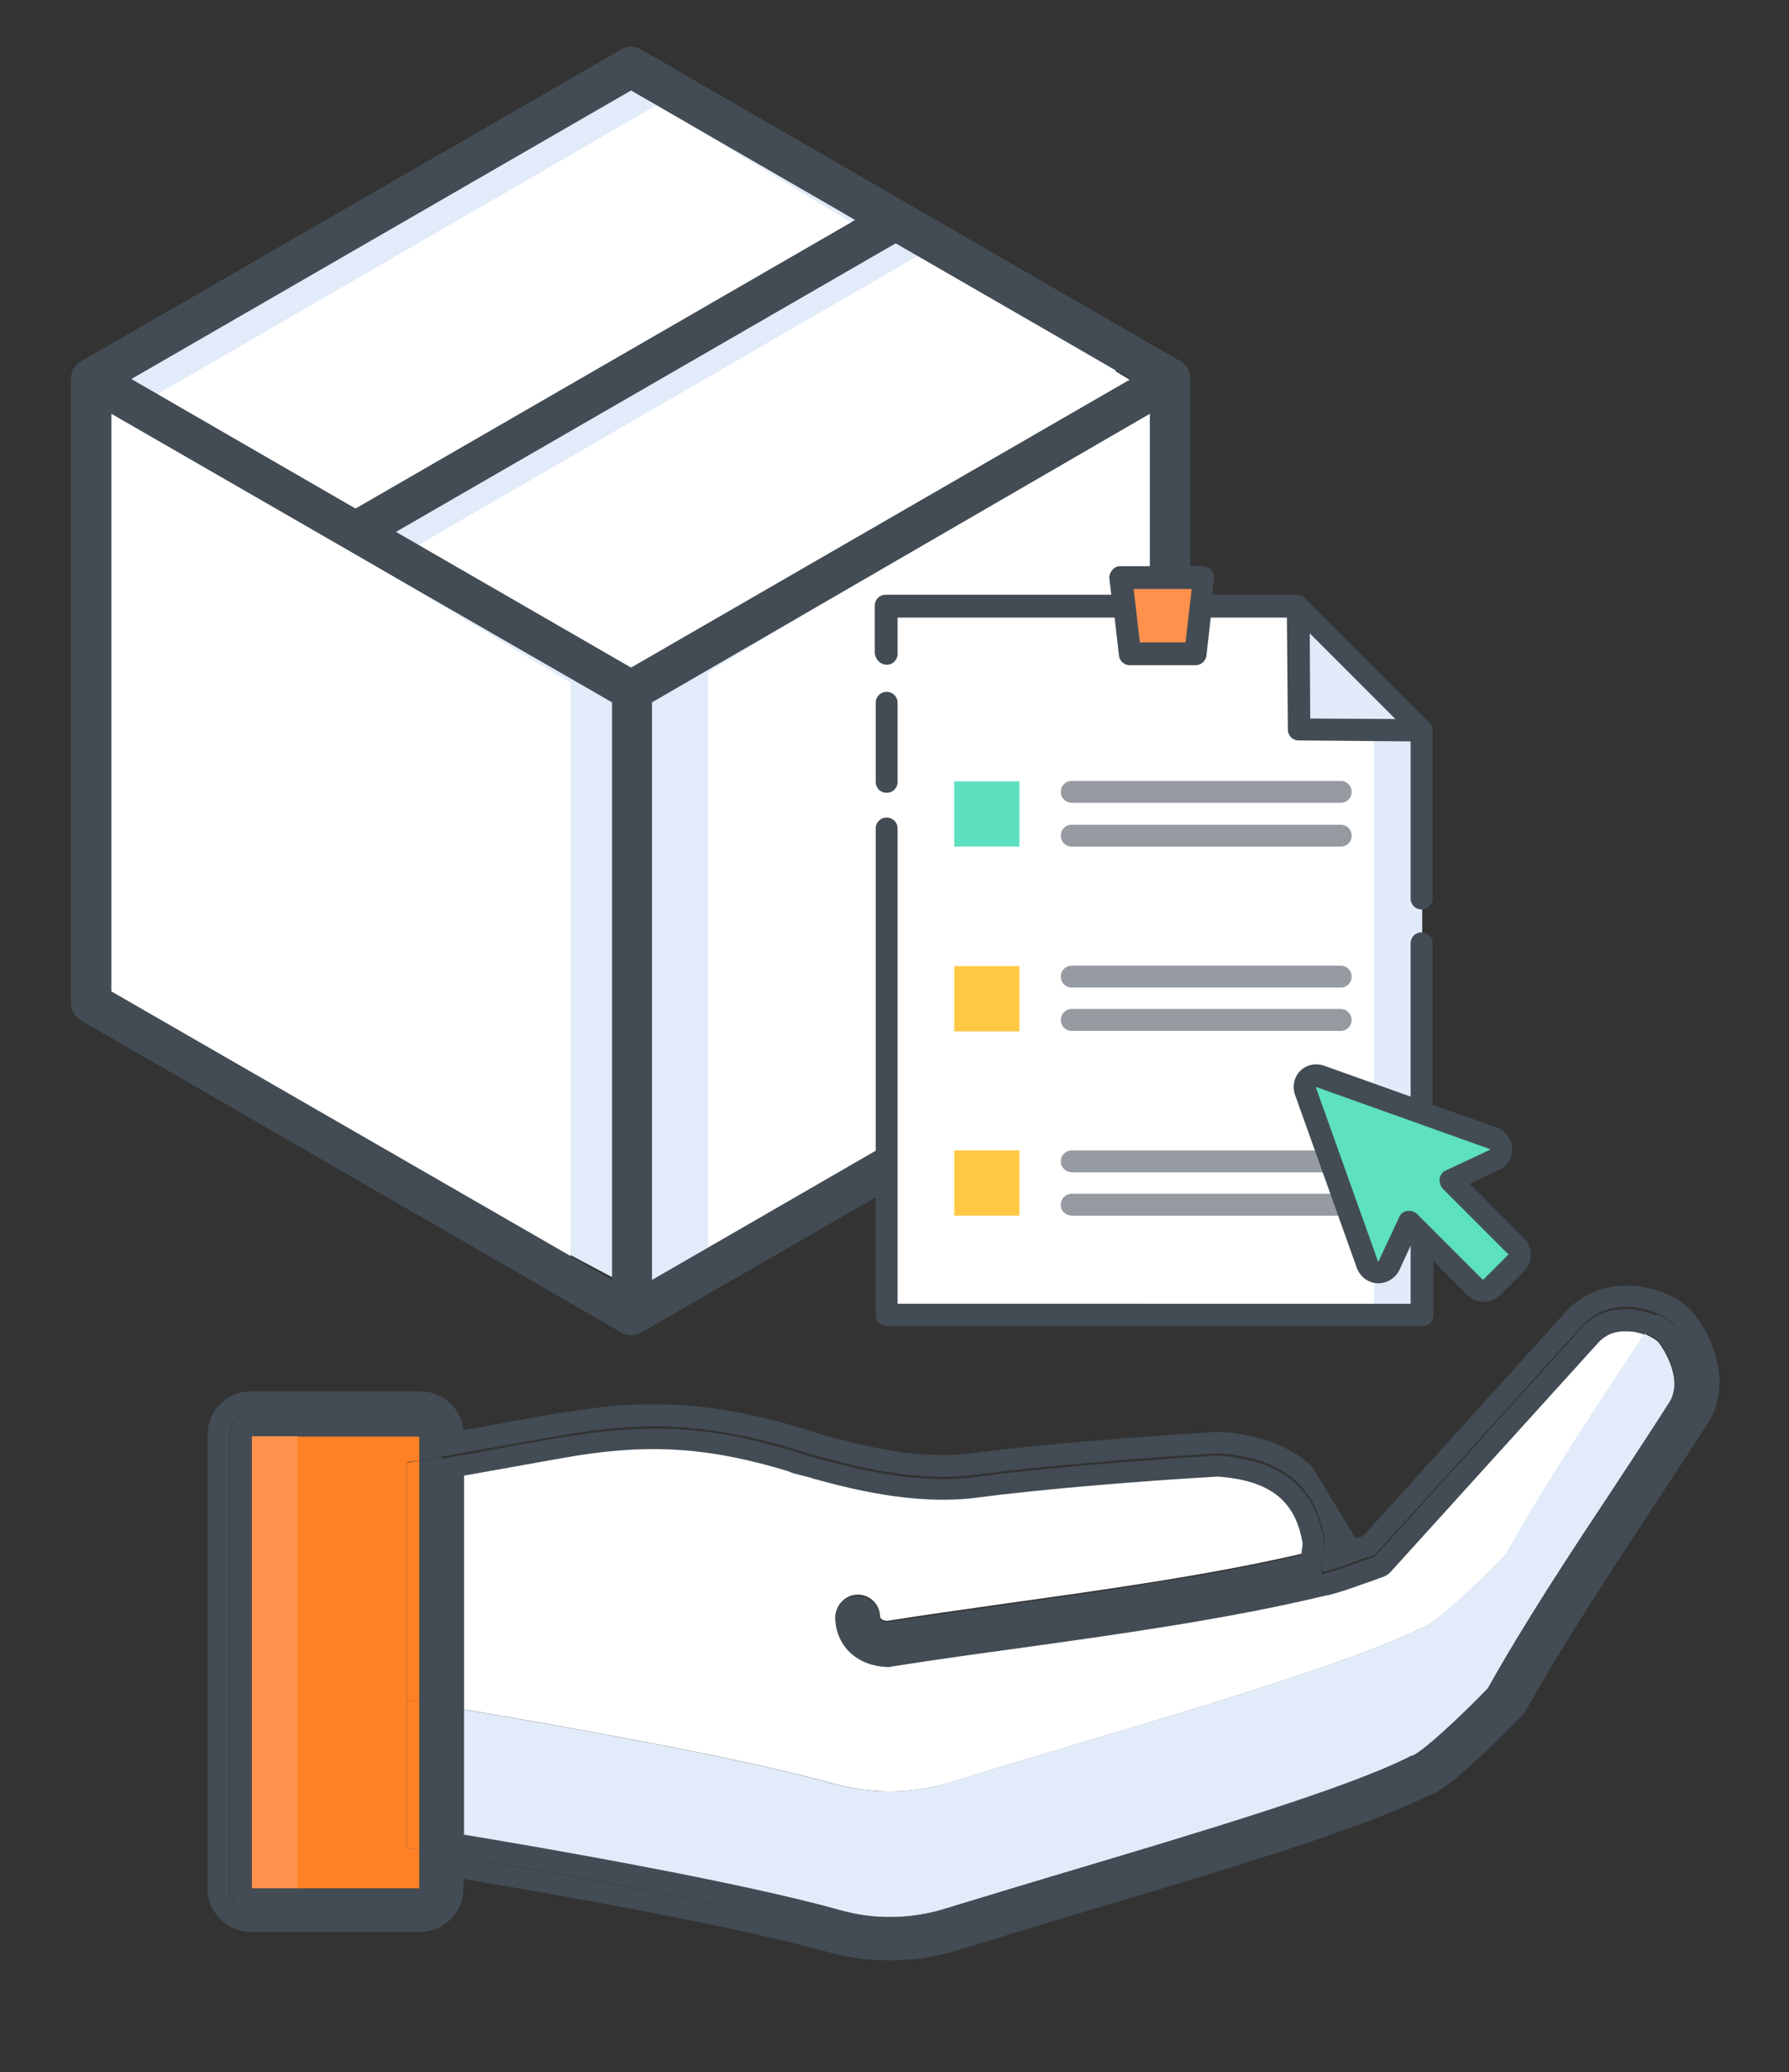 <?xml version="1.0" encoding="utf-8"?>
<!-- Generator: Adobe Illustrator 23.0.1, SVG Export Plug-In . SVG Version: 6.00 Build 0)  -->
<svg version="1.1" id="Capa_1" xmlns="http://www.w3.org/2000/svg" xmlns:xlink="http://www.w3.org/1999/xlink" x="0px" y="0px"
	 viewBox="0 0 375.9 435.2" style="enable-background:new 0 0 375.9 435.2;" xml:space="preserve">
<rect x="0" y="0" width="375.9" height="435.2" fill="#333333" stroke="none"/>
<style type="text/css">
	.st0{fill:#E2EBF9;}
	.st1{fill:#FFFFFF;}
	.st2{fill:none;}
	.st3{fill:#FF914D;}
	.st4{fill:#FF8125;}
	.st5{fill:#434C54;}
	.st6{fill:#E1EAF8;}
	.st7{fill:#5DE0BF;}
	.st8{fill:#FFC843;}
	.st9{fill:#969BA1;}
	.st10{fill:#5DE1C0;}
</style>
<polygon class="st0" points="179.7,46.2 74.8,106.8 23.4,79.4 131.4,16.9 "/>
<polygon class="st0" points="248.1,217.8 135.4,272.2 135.4,145.2 244.6,82.6 "/>
<polygon class="st1" points="246.3,221.1 148.8,268.1 148.8,141.2 248.1,81 "/>
<polygon class="st1" points="186.4,51.3 81.5,111.9 30.1,84.5 138.1,22 "/>
<polygon class="st0" points="235.2,77.4 130.2,138 78.9,110.6 186.9,48.1 "/>
<polygon class="st1" points="241.9,82.5 136.9,143.2 85.6,115.8 193.6,53.3 "/>
<polygon class="st0" points="131.4,269.7 18.4,209.6 23.4,86.9 131.4,149 "/>
<polygon class="st1" points="119.9,264.1 20.8,211.4 18.4,82.6 119.9,143.4 "/>
<path class="st2" d="M260.7,297c-22.8,4.4-77.2,7-89.3,0c-7.9-4.6-30.3-5.1-44.9-4.8v3.5c15-1.6,27.9-0.1,44.4,5.2
	c0.2,0.1,0.3,0.1,0.5,0.2c0.2,0,0.4,0.1,0.6,0.2c0.4,0.1,0.9,0.2,1.4,0.4c6.3,1.7,19.4,5.3,30.9,3.7c13.1-1.8,35.3-3.5,51.5-4.5
	c0.2,0,0.4,0,0.6,0c8.3,0.6,14.7,3,19.2,7.2v-8.1C272.2,297.2,267.5,295.7,260.7,297z"/>
<path class="st1" d="M336,281.6l-43.6,48.1c-0.6,0.6-1.3,1.1-2.1,1.3c-1.4,0.4-2.8,0.9-4.2,1.5c-2.2,0.8-4.5,1.6-6.9,2.2
	c-0.1,0-0.1,0-0.2,0c-20.8,5-43.8,8.2-66,11.3c-8.9,1.3-17.3,2.4-25.6,3.7c-0.2,0-0.5,0.1-0.7,0.1c0,0-0.1,0-0.1,0
	c-6.2-0.1-10.6-4.1-11-9.9c-0.2-2.6,1.8-4.8,4.3-5c2.6-0.2,4.8,1.8,5,4.3c0,0.5,0.1,1.1,1.5,1.2c8.2-1.3,16.9-2.5,25.3-3.7
	c20.8-2.9,42.3-5.9,61.8-10.4c0-0.2,0.1-0.5,0.1-0.7c0.1-0.6,0.3-1.5,0.2-1.8c-1.5-8.9-6.8-13.1-17.8-14c-16,1-37.7,2.7-50.5,4.4
	c-13.4,1.8-27.7-2.1-34.6-4c-0.5-0.1-1-0.3-1.4-0.4c-1.1-0.3-1.8-0.5-2.3-0.6c-0.5-0.1-1-0.3-1.4-0.5c-16.2-4.9-28.3-5.8-43.9-3.4
	c-4.9,0.8-10.8,1.8-17,3c-2.5,0.4-5,0.9-7.4,1.3V359c19.4,3.3,57.7,10,77.7,15.6c8.2,2.3,16.8,2.1,24.9-0.4
	c29.9-9.3,80.1-23.1,98.1-32.1c3.8-0.6,18.5-15.9,18.5-15.9c8.5-15.2,19-31,29.1-46.2c-1.1-0.4-2.4-0.7-3.7-0.7
	C339.4,279.2,337.4,280,336,281.6z"/>
<path class="st0" d="M298.1,342.1c-17.9,9-68.2,22.8-98.1,32.1c-8.1,2.5-16.7,2.7-24.9,0.4c-20-5.6-58.3-12.3-77.7-15.6v26.4
	c19.5,3.3,58.5,10.1,78.9,15.8c7.3,2,15,1.9,22.3-0.3c7.5-2.3,16.3-5,25.5-7.7c27.5-8.2,58.8-17.5,71.8-24.1c0.3-0.2,0.7-0.3,1-0.4
	c2.2-1,9.8-8,15.7-14.1c7.9-14.1,17.4-28.5,26.7-42.5c3.8-5.8,7.8-11.8,11.4-17.5c3.1-4.8-1.1-11.3-2.3-12.8
	c-0.4-0.4-1.5-1.1-2.9-1.7c-10.1,15.3-20.6,31-29.1,46.2C316.6,326.2,301.9,341.5,298.1,342.1z"/>
<rect x="52.9" y="301.6" class="st3" width="9.7" height="95"/>
<path class="st4" d="M85.5,357v-49.9c0.8-0.1,1.7-0.3,2.6-0.4v-5.1H62.5v95h25.6v-8.1c-1.7-0.3-2.6-0.4-2.6-0.4V357z"/>
<path class="st4" d="M85.5,307.2V357c0,0,0.9,0.1,2.6,0.4v-50.7C87.2,306.9,86.4,307.1,85.5,307.2z"/>
<path class="st4" d="M85.5,388.1c0,0,0.9,0.1,2.6,0.4v-31.1c-1.7-0.3-2.6-0.4-2.6-0.4V388.1z"/>
<path class="st5" d="M355.7,275.6c-2.8-3.3-8.3-5.5-13.6-5.6c-5.1-0.1-9.7,1.8-13,5.4l-42.7,47.2c-0.5,0.2-1,0.3-1.5,0.5l-9.3-15.2
	c-4.5-4.2-10.9-6.6-19.2-7.2c-0.2,0-0.4,0-0.6,0c-16.2,1-38.4,2.7-51.5,4.5c-11.5,1.6-24.6-2-30.9-3.7c-0.5-0.1-1-0.3-1.4-0.4
	c-0.2-0.1-0.4-0.1-0.6-0.2c-0.2-0.1-0.3-0.1-0.5-0.2c-16.4-5.2-29.4-6.8-44.4-5.2l-9.3,1.3c-4.2,0.7-9,1.6-14,2.5
	c-1.9,0.4-3.9,0.7-5.8,1c-0.5-4.6-4.4-8.1-9.1-8.1H52.7c-5,0-9.1,4.1-9.1,9.1v95.3c0,5,4.1,9.1,9.1,9.1h35.6c5,0,9.1-4.1,9.1-9.1v-2
	c19.8,3.3,57,9.9,76.4,15.3c4.3,1.2,8.7,1.8,13.1,1.8c4.9,0,9.8-0.7,14.5-2.2c7.5-2.3,16.2-4.9,25.4-7.7
	c27.6-8.2,58.8-17.5,72.9-24.5c1.9-0.5,4.9-2.3,12.2-9.2c4.2-3.9,7.8-7.7,8-7.9c0.3-0.3,0.5-0.6,0.7-1c7.8-13.9,17.4-28.4,26.6-42.5
	c3.8-5.8,7.8-11.8,11.5-17.6C364.2,291,359.9,280.6,355.7,275.6z M354.8,297c-12.5,19.5-27.1,40.3-38.3,60.3
	c0,0-14.6,15.3-18.5,15.9c-17.4,8.8-65.1,21.9-95.2,31.2c-1,0.3-1.9,0.6-2.9,0.9c-8.1,2.5-16.7,2.7-24.9,0.4
	c-21.7-6.1-65.2-13.5-82.3-16.4v7.5c0,2.5-2,4.5-4.5,4.5H62.5h-9.8c-2.5,0-4.5-2-4.5-4.5v-95.3c0-2.5,2-4.5,4.5-4.5h9.8h25.8
	c0.2,0,0.3,0,0.5,0c2.3,0.2,4,2.1,4,4.4v4.5c9.6-1.7,20.4-3.7,28.4-5c17.7-2.8,31.2-1.2,48.3,4.2c0,0-4.3-1.1,1.3,0.4
	c6.2,1.7,20.8,6,34.1,4.2c13.3-1.8,36-3.6,51.1-4.5c12.1,0.8,20.3,5.8,22.3,17.9c0.3,2-0.9,4.9-0.5,7c3.8-0.8,7.4-2.5,11.1-3.6
	l43.6-48.2c4.7-5.1,11.8-4.4,16.3-2.2c0,0,0,0,0,0c0.2,0.1,0.4,0.2,0.6,0.3c0,0,0,0,0,0c0.2,0.1,0.3,0.2,0.5,0.3c0,0,0,0,0.1,0
	c0.1,0.1,0.3,0.2,0.4,0.3c0,0,0.1,0,0.1,0.1c0.1,0.1,0.2,0.2,0.4,0.3c0,0,0.1,0.1,0.1,0.1c0.1,0.1,0.2,0.2,0.3,0.2
	c0,0,0.1,0.1,0.1,0.1c0.1,0.1,0.2,0.2,0.3,0.2c0,0,0.1,0.1,0.1,0.1c0.1,0.1,0.2,0.2,0.3,0.3C354.6,281.5,359.3,290,354.8,297z"/>
<path class="st5" d="M383.3,263.2c0.2,0.1,0.3,0.2,0.4,0.3C383.6,263.4,383.4,263.3,383.3,263.2z"/>
<path class="st5" d="M382.7,262.8c0.2,0.1,0.3,0.2,0.5,0.3C383,263,382.8,262.9,382.7,262.8z"/>
<path class="st5" d="M383.9,263.6c0.1,0.1,0.3,0.2,0.4,0.3C384.1,263.8,384,263.7,383.9,263.6z"/>
<path class="st5" d="M384.4,264c0.1,0.1,0.2,0.2,0.3,0.3C384.6,264.2,384.5,264.1,384.4,264z"/>
<path class="st5" d="M382,262.4c0.2,0.1,0.4,0.2,0.6,0.3C382.4,262.6,382.2,262.5,382,262.4z"/>
<path class="st5" d="M381.2,262c0.2,0.1,0.5,0.2,0.7,0.4C381.7,262.2,381.5,262.1,381.2,262z"/>
<path class="st5" d="M354.8,297c-12.5,19.5-27.1,40.3-38.3,60.3C327.7,337.3,342.3,316.5,354.8,297z"/>
<path class="st5" d="M384.8,264.4c0.1,0.1,0.3,0.3,0.4,0.4C385.1,264.7,385,264.6,384.8,264.4z"/>
<path class="st5" d="M97.4,359v-49.1c2.5-0.4,5-0.9,7.4-1.3c6.2-1.1,12.1-2.2,17-3c15.6-2.4,27.8-1.5,43.9,3.4
	c0.4,0.2,0.9,0.4,1.4,0.5c0.4,0.1,1.2,0.3,2.3,0.6c0.4,0.1,0.9,0.2,1.4,0.4c6.9,1.9,21.2,5.8,34.6,4c12.8-1.7,34.5-3.5,50.5-4.4
	c10.9,0.8,16.3,5,17.8,14c0,0.3-0.1,1.2-0.2,1.8c0,0.2-0.1,0.5-0.1,0.7c-19.5,4.4-41,7.5-61.8,10.4c-8.4,1.2-17.1,2.4-25.3,3.7
	c-1.4-0.1-1.5-0.7-1.5-1.2c-0.2-2.6-2.4-4.5-5-4.3c-2.6,0.2-4.5,2.4-4.3,5c0.4,5.8,4.8,9.7,11,9.9c0,0,0.1,0,0.1,0
	c0.2,0,0.5,0,0.7-0.1c8.3-1.3,16.7-2.5,25.6-3.7c22.3-3.1,45.3-6.3,66-11.3c0.1,0,0.1,0,0.2,0c2.4-0.6,4.7-1.4,6.9-2.2
	c1.5-0.5,2.9-1,4.2-1.5c0.8-0.2,1.6-0.7,2.1-1.3l43.6-48.1c1.5-1.6,3.4-2.4,5.9-2.3c1.4,0,2.7,0.3,3.7,0.7c0.9-1.3,1.7-2.7,2.6-4
	c0.2,0.1,0.4,0.2,0.6,0.3c-4.5-2.2-11.7-2.9-16.3,2.2l-43.6,48.2c-3.7,1.1-7.3,2.8-11.1,3.6c-0.4-2.1,0.8-5,0.5-7
	c-2-12.1-10.2-17.1-22.3-17.9c-15.1,0.9-37.8,2.7-51.1,4.5c-13.3,1.8-28-2.6-34.1-4.2c-5.6-1.5-1.3-0.4-1.3-0.4
	c-17.1-5.5-30.5-7-48.3-4.2c-8,1.2-18.7,3.3-28.4,5v52.2C94.2,358.5,95.7,358.7,97.4,359z"/>
<path class="st5" d="M381.9,262.4C381.9,262.4,382,262.4,381.9,262.4C382,262.4,381.9,262.4,381.9,262.4z"/>
<path class="st5" d="M382.6,262.7C382.6,262.7,382.6,262.8,382.6,262.7C382.6,262.8,382.6,262.7,382.6,262.7z"/>
<path class="st5" d="M381.2,262C381.2,262,381.2,262,381.2,262C381.2,262,381.2,262,381.2,262z"/>
<path class="st5" d="M175.1,405.7c8.2,2.3,16.8,2.1,24.9-0.4C191.9,407.8,183.3,407.9,175.1,405.7z"/>
<path class="st5" d="M298.1,373.2c-17.4,8.8-65.1,21.9-95.2,31.2C233.1,395.1,280.7,381.9,298.1,373.2z"/>
<path class="st5" d="M383.2,263.1c0,0,0.1,0,0.1,0.1C383.2,263.2,383.2,263.1,383.2,263.1z"/>
<path class="st5" d="M383.7,263.5c0,0,0.1,0.1,0.1,0.1C383.8,263.6,383.8,263.5,383.7,263.5z"/>
<path class="st5" d="M384.2,263.9c0,0,0.1,0.1,0.1,0.1C384.3,264,384.3,263.9,384.2,263.9z"/>
<path class="st5" d="M384.7,264.3c0,0,0.1,0.1,0.1,0.1C384.8,264.4,384.7,264.4,384.7,264.3z"/>
<path class="st5" d="M351.8,278.3C351.8,278.3,351.7,278.2,351.8,278.3c-0.2-0.2-0.3-0.3-0.4-0.3c0,0-0.1-0.1-0.1-0.1
	c-0.1-0.1-0.2-0.2-0.3-0.2c0,0-0.1-0.1-0.1-0.1c-0.1-0.1-0.2-0.2-0.4-0.3c0,0-0.1,0-0.1-0.1c-0.1-0.1-0.3-0.2-0.4-0.3c0,0,0,0-0.1,0
	c-0.2-0.1-0.3-0.2-0.5-0.3c0,0,0,0,0,0c-0.2-0.1-0.4-0.2-0.6-0.3c0,0,0,0,0,0c-0.2-0.1-0.4-0.2-0.6-0.3c-0.9,1.3-1.7,2.6-2.6,4
	c1.5,0.5,2.6,1.2,2.9,1.7c1.3,1.5,5.4,8,2.3,12.8c-3.7,5.7-7.6,11.7-11.4,17.5c-9.2,14-18.8,28.4-26.7,42.5
	c-5.9,6.2-13.5,13.1-15.7,14.1c-0.4,0.1-0.7,0.2-1,0.4c-13.1,6.6-44.3,15.9-71.8,24.1c-9.3,2.8-18,5.4-25.5,7.7
	c-7.3,2.3-15,2.4-22.3,0.3c-20.4-5.7-59.5-12.6-78.9-15.8V359c-1.7-0.3-3.3-0.5-4.7-0.8v31.1c17.2,2.8,60.6,10.3,82.3,16.4
	c8.2,2.3,16.8,2.1,24.9-0.4c0.9-0.3,1.9-0.6,2.9-0.9c30.1-9.3,77.8-22.5,95.2-31.2c3.8-0.6,18.5-15.9,18.5-15.9
	c11.2-20,25.7-40.8,38.3-60.3c4.5-7-0.2-15.5-2.7-18.4C352,278.5,351.9,278.4,351.8,278.3z"/>
<path class="st5" d="M52.9,396.6v-95h9.7V297h-9.8c-2.5,0-4.5,2-4.5,4.5v95.3c0,2.5,2,4.5,4.5,4.5h9.8v-4.7H52.9z"/>
<path class="st5" d="M92.8,301.4c0-2.3-1.8-4.2-4-4.4C91,297.2,92.8,299.1,92.8,301.4z"/>
<path class="st5" d="M88.1,301.6v5.1c1.5-0.2,3.1-0.5,4.7-0.8v-4.5c0-2.3-1.8-4.2-4-4.4c-0.2,0-0.3,0-0.5,0H62.5v4.7H88.1z"/>
<path class="st5" d="M88.1,396.6H62.5v4.7h25.8c2.5,0,4.5-2,4.5-4.5v-7.5c-1.9-0.3-3.5-0.6-4.7-0.8V396.6z"/>
<path class="st5" d="M88.1,357.5c1.2,0.2,2.8,0.5,4.7,0.8V306c-1.6,0.3-3.1,0.5-4.7,0.8V357.5z"/>
<path class="st5" d="M88.1,357.5v31.1c1.2,0.2,2.8,0.5,4.7,0.8v-31.1C90.9,357.9,89.3,357.7,88.1,357.5z"/>
<path class="st5" d="M250.1,118.9V79.6c0-1.5-0.7-2.9-2-3.7L134.7,10.4c-1.3-0.8-2.9-0.8-4.2,0L17,75.9c-1.3,0.8-2.1,2.2-2.1,3.7
	v131c0,1.5,0.8,2.9,2.1,3.7l113.5,65.5c0.6,0.4,1.4,0.6,2.1,0.6c0.8,0,1.5-0.2,2.2-0.6l59.7-34.4L250.1,118.9z M266.3,127.4
	c3.4,0,6.1,2.8,6.1,6.1l0,0v0.4c0,3.4-2.8,6.1-6.1,6.1c0,0,0,0,0,0h-24.6c-3.4,0-6.1-2.8-6.1-6.1l0,0v-0.4c0-3.4,2.8-6.1,6.1-6.1
	c0,0,0,0,0,0H266.3z M132.6,19l47.1,27.2l-105,60.6L27.6,79.6L132.6,19z M128.6,268.8L23.4,208.2V86.9l105.2,60.6V268.8z
	 M132.6,140.2l-49.4-28.5l105-60.6l49.4,28.5L132.6,140.2z M194.5,235.6L137,268.8V147.5l104.6-60.6v32h0.1
	C235.1,119,194.5,235.6,194.5,235.6z"/>
<path class="st1" d="M298.8,153.4v122.8H186.3V127.3h86.5L298.8,153.4z"/>
<path class="st6" d="M298.8,153.4v122.8h-10.1V143.2L298.8,153.4z"/>
<path class="st6" d="M273,153.2l25.9,0.2l-26.1-26.1L273,153.2z"/>
<path class="st7" d="M200.5,164.1h13.7v13.7h-13.7V164.1z"/>
<path class="st8" d="M200.5,202.9h13.7v13.7h-13.7V202.9z"/>
<path class="st8" d="M200.5,241.6h13.7v13.7h-13.7V241.6z"/>
<path class="st3" d="M251.2,137.2h-13.8l-1.8-16H253L251.2,137.2z"/>
<path class="st5" d="M186.3,139.6c1.3,0,2.3-1,2.3-2.3v-7.6h45.6l0.9,7.9c0.1,1.2,1.1,2.1,2.3,2.1h13.8c1.2,0,2.2-0.9,2.3-2.1
	l0.9-7.9h16l0.2,23.5c0,1.3,1,2.3,2.3,2.3l23.5,0.2v33c0,1.3,1,2.3,2.3,2.3c1.3,0,2.3-1,2.3-2.3v-35.3c0-0.6-0.2-1.2-0.7-1.7
	l-26.1-26.1c-0.4-0.4-1-0.7-1.7-0.7h-17.8l0.4-3.4c0.1-0.7-0.1-1.3-0.6-1.8c-0.4-0.5-1.1-0.8-1.7-0.8h-17.4c-0.7,0-1.3,0.3-1.7,0.8
	c-0.4,0.5-0.7,1.2-0.6,1.8l0.4,3.4h-47.4c-1.3,0-2.3,1-2.3,2.3v9.9C183.9,138.5,185,139.6,186.3,139.6z M275.2,133l18,18l-17.9-0.1
	L275.2,133z M250.4,123.6l-1.3,11.3h-9.6l-0.9-7.8c0,0,0,0,0,0l-0.4-3.4H250.4z"/>
<path class="st5" d="M186.3,145.3c-1.3,0-2.3,1-2.3,2.3v16.6c0,1.3,1,2.3,2.3,2.3c1.3,0,2.3-1,2.3-2.3v-16.6
	C188.6,146.3,187.6,145.3,186.3,145.3z"/>
<g>
	<path class="st9" d="M281.7,164h-56.5c-1.3,0-2.3,1-2.3,2.3s1,2.3,2.3,2.3h56.5c1.3,0,2.3-1,2.3-2.3S283,164,281.7,164z"/>
	<path class="st9" d="M281.7,173.2h-56.5c-1.3,0-2.3,1-2.3,2.3c0,1.3,1,2.3,2.3,2.3h56.5c1.3,0,2.3-1,2.3-2.3
		C284,174.2,283,173.2,281.7,173.2z"/>
	<path class="st9" d="M281.7,202.8h-56.5c-1.3,0-2.3,1-2.3,2.3c0,1.3,1,2.3,2.3,2.3h56.5c1.3,0,2.3-1,2.3-2.3
		C284,203.8,283,202.8,281.7,202.8z"/>
	<path class="st9" d="M281.7,211.9h-56.5c-1.3,0-2.3,1-2.3,2.3c0,1.3,1,2.3,2.3,2.3h56.5c1.3,0,2.3-1,2.3-2.3
		C284,213,283,211.9,281.7,211.9z"/>
	<path class="st9" d="M225.3,246.2h56.4c1.3,0,2.3-1,2.3-2.3c0-1.3-1-2.3-2.3-2.3h-56.5c-1.3,0-2.4,1.1-2.3,2.4
		C222.9,245.2,224,246.2,225.3,246.2z"/>
	<path class="st9" d="M225.3,255.3h56.4c1.3,0,2.3-1,2.3-2.3c0-1.3-1-2.3-2.3-2.3h-56.5c-1.3,0-2.4,1.1-2.3,2.4
		C222.9,254.4,224,255.3,225.3,255.3z"/>
</g>
<path class="st10" d="M313.9,239.1l-36.4-13c-1.9-0.7-3.8,1.2-3.1,3.1l13,36.4c0.7,2.1,3.6,2.2,4.5,0.2l4.3-9.2l13.7,13.7
	c1,1,2.5,1,3.5,0l5.2-5.2c1-1,1-2.5,0-3.5l-13.7-13.7l9.2-4.3C316.1,242.7,315.9,239.8,313.9,239.1z"/>
<path class="st5" d="M320.2,260l-11.4-11.4l6.2-2.9c1.8-0.8,2.8-2.6,2.7-4.6c-0.1-1.9-1.3-3.6-3.2-4.3l-13.5-4.8v-33.9
	c0-1.3-1-2.3-2.3-2.3c-1.3,0-2.3,1-2.3,2.3v32.2l-18.2-6.5c-1.8-0.6-3.7-0.2-5,1.1c-1.3,1.3-1.7,3.2-1.1,5l13,36.4
	c0.7,1.8,2.3,3.1,4.3,3.2c1.9,0.1,3.7-1,4.6-2.7l2.4-5.2v12.2H188.6V174c0-1.3-1-2.3-2.3-2.3c-1.3,0-2.3,1-2.3,2.3v102.2
	c0,1.3,1,2.3,2.3,2.3h112.6c1.3,0,2.3-1,2.3-2.3v-11.4l7.2,7.2c0.9,0.9,2.1,1.4,3.4,1.4c1.3,0,2.5-0.5,3.4-1.4l5.2-5.2
	C322.1,264.9,322.1,261.9,320.2,260z M316.9,263.5l-5.2,5.2c0,0,0,0-0.1,0s-0.1,0-0.1,0l-13.7-13.7c-0.4-0.4-1-0.7-1.7-0.7
	c-0.1,0-0.3,0-0.4,0c-0.8,0.1-1.4,0.6-1.7,1.3l-4.3,9.2c0,0,0,0.1-0.1,0.1c-0.1,0-0.1,0-0.1-0.1l-13-36.4c0,0,0-0.1,0-0.1
	c0,0,0.1,0,0.1,0l36.4,13c0,0,0.1,0,0.1,0.1c0,0.1,0,0.1-0.1,0.1l-9.2,4.3c-0.7,0.3-1.2,1-1.3,1.7c-0.1,0.7,0.1,1.5,0.6,2.1
	l13.7,13.7C317,263.3,317,263.4,316.9,263.5z"/>
</svg>
